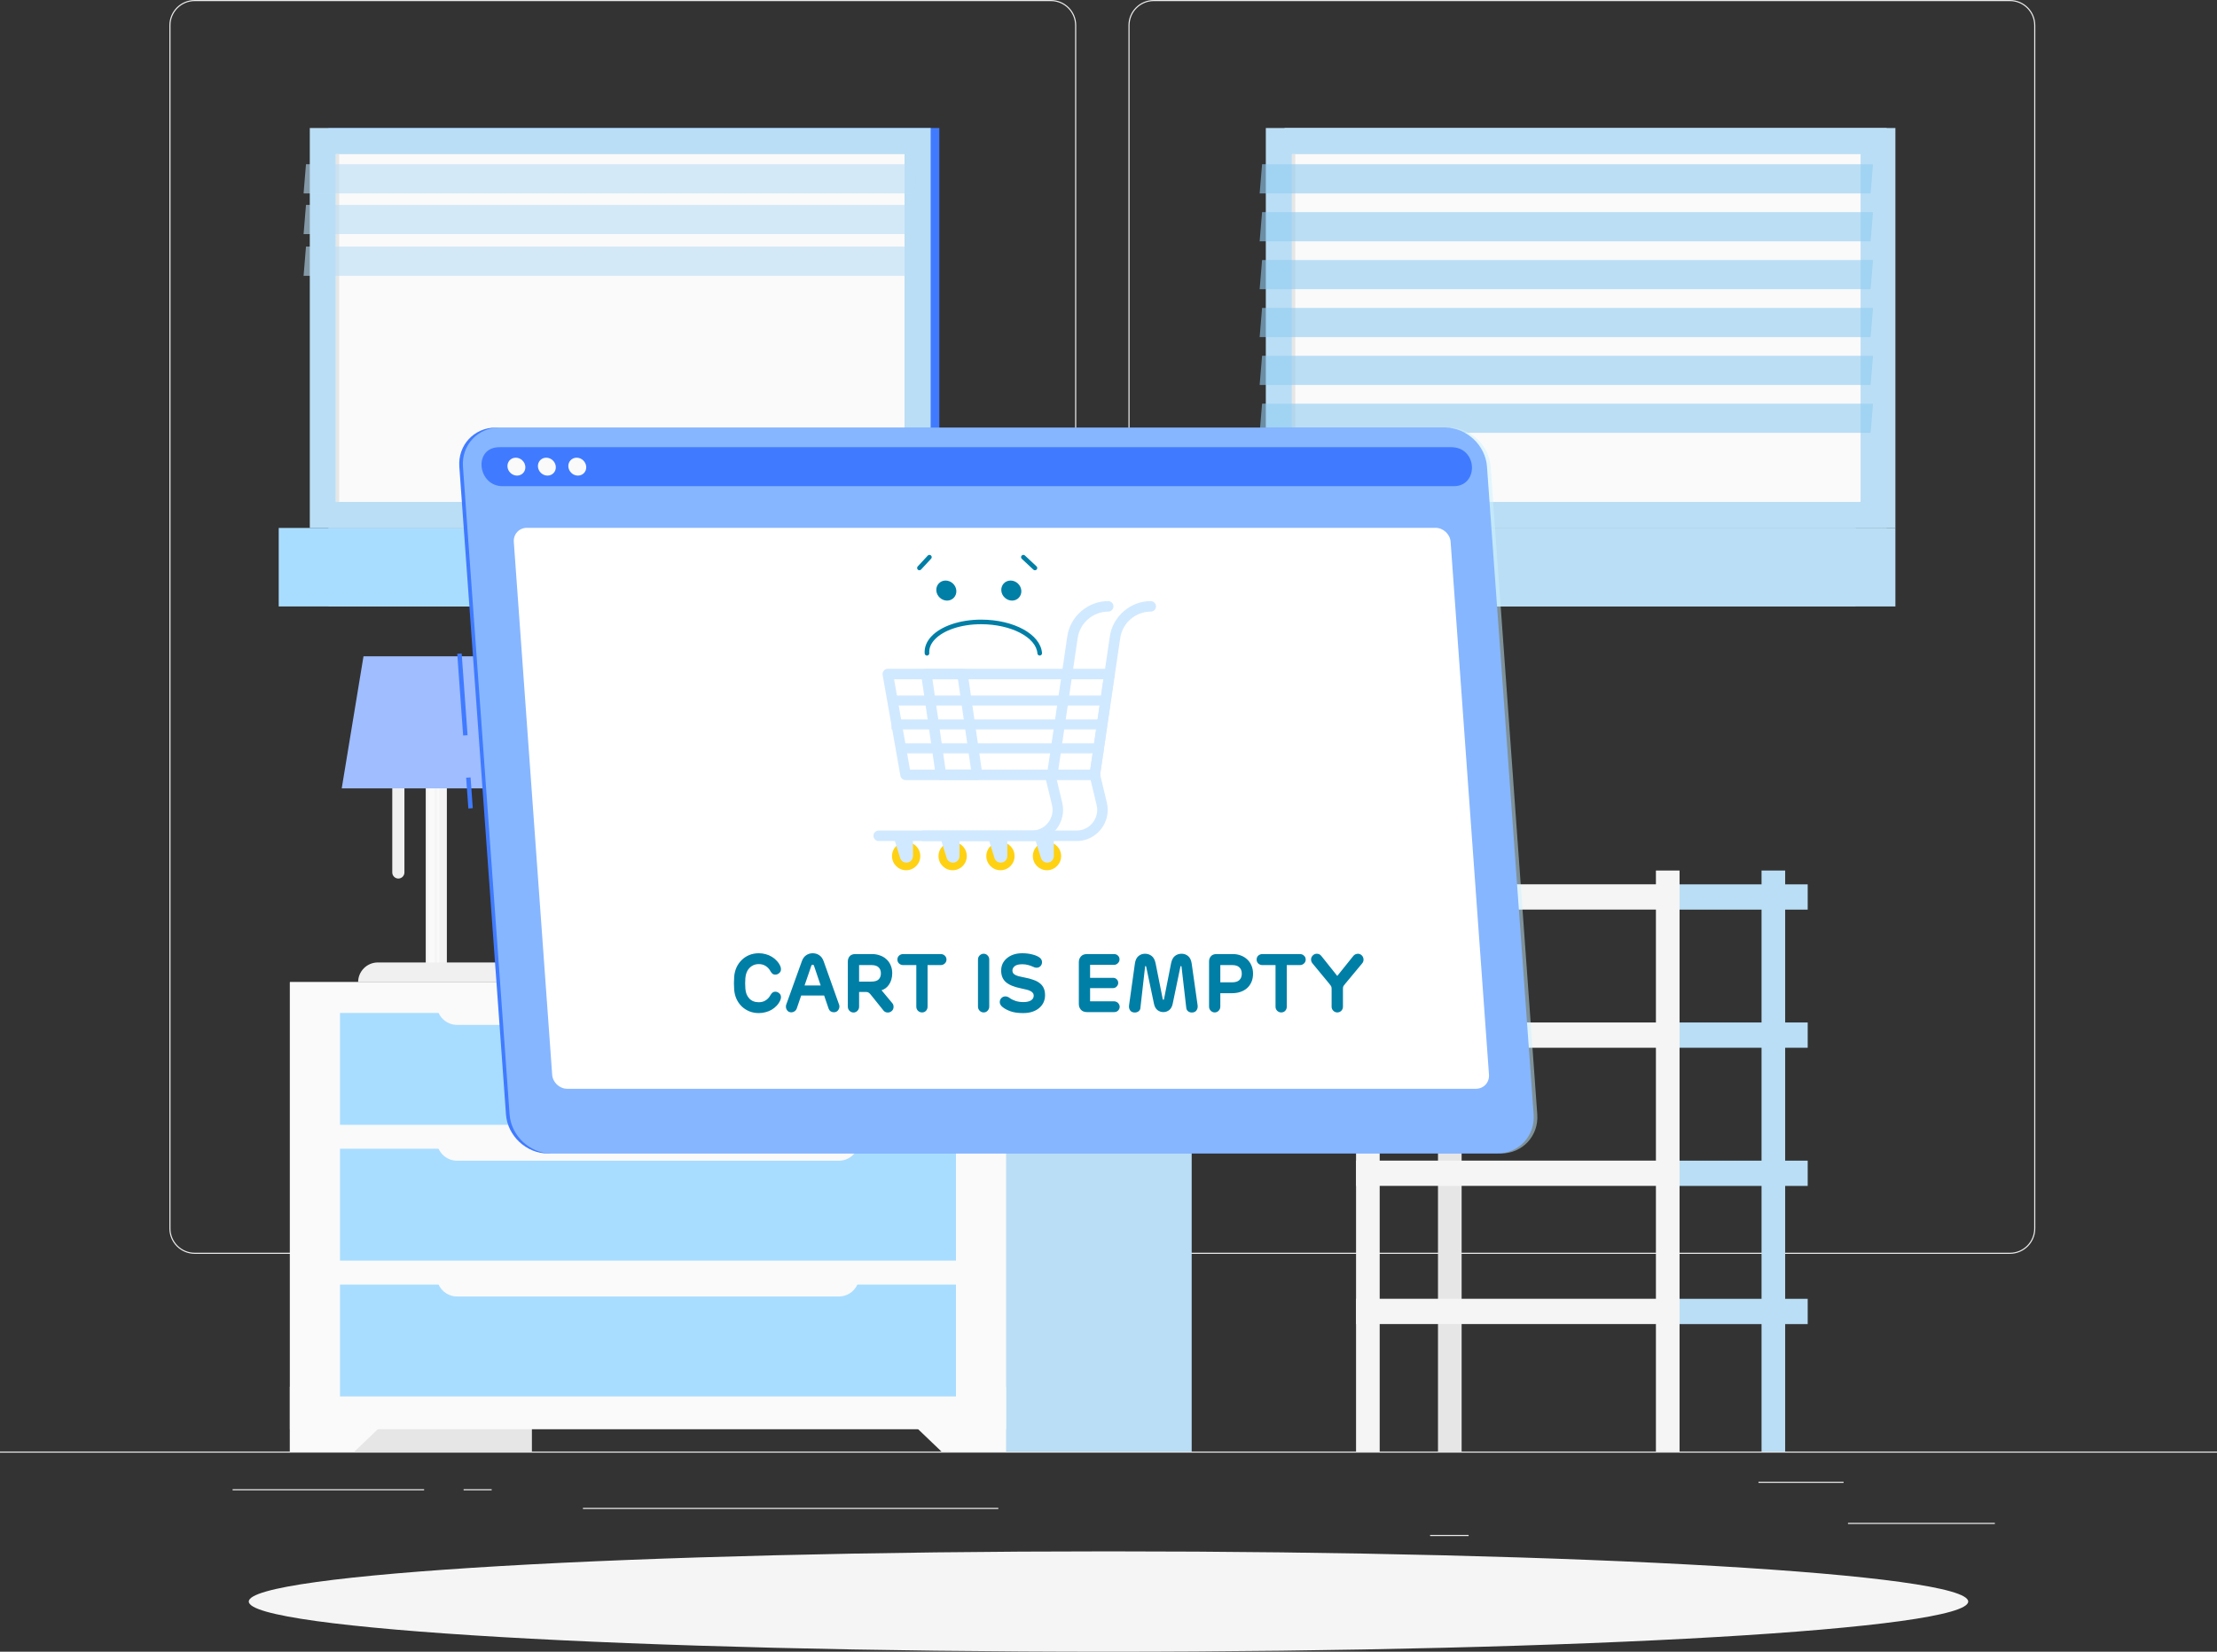 <svg width="863" height="643" viewBox="0 0 863 643" fill="none" xmlns="http://www.w3.org/2000/svg">
<rect x="0" y="0" width="863" height="643" fill="#333333" stroke="none"/>
<g clip-path="url(#clip0_437_2013)">
<path d="M863 565.069H0V565.501H863V565.069Z" fill="#EBEBEB"/>
<path d="M776.527 592.835H719.362V593.266H776.527V592.835Z" fill="#EBEBEB"/>
<path d="M571.685 597.529H556.687V597.96H571.685V597.529Z" fill="#EBEBEB"/>
<path d="M717.637 576.821H684.515V577.252H717.637V576.821Z" fill="#EBEBEB"/>
<path d="M165.092 579.72H90.546V580.151H165.092V579.72Z" fill="#EBEBEB"/>
<path d="M191.396 579.72H180.471V580.151H191.396V579.72Z" fill="#EBEBEB"/>
<path d="M388.609 587.002H226.917V587.434H388.609V587.002Z" fill="#EBEBEB"/>
<path d="M409.08 488.104H75.789C70.352 488.104 65.934 483.687 65.934 478.251V9.854C65.934 4.418 70.352 0 75.789 0H409.08C414.517 0 418.935 4.418 418.935 9.854V478.251C418.935 483.687 414.517 488.104 409.08 488.104ZM75.789 0.431C70.594 0.431 66.365 4.659 66.365 9.854V478.251C66.365 483.445 70.594 487.673 75.789 487.673H409.08C414.275 487.673 418.504 483.445 418.504 478.251V9.854C418.504 4.659 414.275 0.431 409.08 0.431H75.789Z" fill="#EBEBEB"/>
<path d="M782.413 488.104H449.122C443.685 488.104 439.267 483.687 439.267 478.251V9.854C439.267 4.418 443.685 0 449.122 0H782.413C787.85 0 792.268 4.418 792.268 9.854V478.251C792.268 483.687 787.85 488.104 782.413 488.104ZM449.122 0.431C443.927 0.431 439.698 4.659 439.698 9.854V478.251C439.698 483.445 443.927 487.673 449.122 487.673H782.413C787.608 487.673 791.837 483.445 791.837 478.251V9.854C791.837 4.659 787.608 0.431 782.413 0.431H449.122Z" fill="#EBEBEB"/>
<path d="M500.005 205.544L737.813 205.544V49.837L500.005 49.837V205.544Z" fill="#BBDEF5"/>
<path d="M492.739 205.544L734.413 205.544V49.837L492.739 49.837V205.544Z" fill="#BADEF5"/>
<path d="M500.005 236.088L737.813 236.088V205.527L500.005 205.527V236.088Z" fill="#BADEF5"/>
<path d="M480.674 236.088L722.349 236.088V205.527L480.674 205.527V236.088Z" fill="#BADEF5"/>
<path d="M724.265 195.397V60.001L502.905 60.001V195.397H724.265Z" fill="#FAFAFA"/>
<path d="M504.199 195.397V60.001H502.905V195.397H504.199Z" fill="#E6E6E6"/>
<path opacity="0.6" d="M490.34 75.308H728.165L729.097 63.936H491.289L490.34 75.308Z" fill="#91CCF2"/>
<path opacity="0.6" d="M490.34 93.945H728.165L729.097 82.573H491.289L490.34 93.945Z" fill="#91CCF2"/>
<path opacity="0.6" d="M490.34 112.582H728.165L729.097 101.228H491.289L490.34 112.582Z" fill="#91CCF2"/>
<path opacity="0.6" d="M490.34 131.22H728.165L729.097 119.865H491.289L490.34 131.22Z" fill="#91CCF2"/>
<path opacity="0.6" d="M490.34 149.874H728.165L729.097 138.502H491.289L490.34 149.874Z" fill="#91CCF2"/>
<path opacity="0.6" d="M490.34 168.511H728.165L729.097 157.139H491.289L490.34 168.511Z" fill="#91CCF2"/>
<path d="M703.673 451.831H653.809V461.667H703.673V451.831Z" fill="#BADEF5"/>
<path d="M559.758 565.069H568.958V338.886H559.758V565.069Z" fill="#E6E6E6"/>
<path d="M527.862 461.65H653.791V451.814H527.862V461.65Z" fill="#F5F5F5"/>
<path d="M703.673 505.62H653.809V515.456H703.673V505.62Z" fill="#BADEF5"/>
<path d="M527.862 515.439H653.791V505.602H527.862V515.439Z" fill="#F5F5F5"/>
<path d="M703.673 344.27H653.809V354.106H703.673V344.27Z" fill="#BADEF5"/>
<path d="M527.862 354.089H653.791V344.253H527.862V354.089Z" fill="#F5F5F5"/>
<path d="M703.673 398.042H653.809V407.878H703.673V398.042Z" fill="#BADEF5"/>
<path d="M527.862 407.878H653.791V398.042H527.862V407.878Z" fill="#F5F5F5"/>
<path d="M685.705 565.069H694.904V338.886H685.705V565.069Z" fill="#BADEF5"/>
<path d="M644.591 565.069H653.791V338.886H644.591V565.069Z" fill="#F5F5F5"/>
<path d="M527.862 565.069H537.062V338.886H527.862V565.069Z" fill="#F5F5F5"/>
<path d="M112.847 565.069H207.052L207.052 382.338H112.847L112.847 565.069Z" fill="#E6E6E6"/>
<path d="M137.994 565.069H112.829V539.84H164.367L137.994 565.069Z" fill="#FAFAFA"/>
<path d="M369.675 565.069H463.88V382.338H369.675V565.069Z" fill="#BADEF5"/>
<path d="M112.847 556.389H391.647V382.338H112.847V556.389Z" fill="#FAFAFA"/>
<path d="M366.482 565.069H391.629V539.84H340.108L366.482 565.069Z" fill="#FAFAFA"/>
<path d="M132.35 490.745L372.126 490.745V447.189H132.35V490.745Z" fill="#A9DDFF"/>
<path d="M132.35 543.619H372.126V500.063H132.35V543.619Z" fill="#A9DDFF"/>
<path d="M326.559 451.848H177.934C173.567 451.848 170.029 448.311 170.029 443.945V443.41H334.447V443.945C334.447 448.311 330.909 451.848 326.542 451.848H326.559Z" fill="#FAFAFA"/>
<path d="M132.35 437.888L372.126 437.888V394.332H132.35V437.888Z" fill="#A9DDFF"/>
<path d="M326.559 398.974H177.934C173.567 398.974 170.029 395.436 170.029 391.07V390.535H334.447V391.07C334.447 395.436 330.909 398.974 326.542 398.974H326.559Z" fill="#FAFAFA"/>
<path d="M326.559 504.705H177.934C173.567 504.705 170.029 501.168 170.029 496.802V496.267H334.447V496.802C334.447 501.168 330.909 504.705 326.542 504.705H326.559Z" fill="#FAFAFA"/>
<path d="M127.844 205.544L365.652 205.544V49.837L127.844 49.837L127.844 205.544Z" fill="#407BFF"/>
<path d="M120.595 205.544L362.27 205.544V49.837L120.595 49.837L120.595 205.544Z" fill="#BADEF5"/>
<path d="M127.844 236.088L365.652 236.088V205.527L127.844 205.527V236.088Z" fill="#E6E6E6"/>
<path d="M108.496 236.088L350.171 236.088V205.527L108.496 205.527V236.088Z" fill="#A9DDFF"/>
<path d="M352.104 195.397V60.001L130.744 60.001V195.397H352.104Z" fill="#FAFAFA"/>
<path d="M132.039 195.397V60.001H130.745V195.397H132.039Z" fill="#E6E6E6"/>
<path opacity="0.6" d="M118.179 75.308H355.987L356.919 63.936H119.111L118.179 75.308Z" fill="#BADEF5"/>
<path opacity="0.6" d="M118.179 91.13H355.987L356.919 79.758H119.111L118.179 91.13Z" fill="#BADEF5"/>
<path opacity="0.6" d="M118.179 107.371H355.987L356.919 95.999H119.111L118.179 107.371Z" fill="#BADEF5"/>
<path d="M165.731 376.73H173.946V285.114H165.731V376.73Z" fill="#F5F5F5"/>
<path d="M166.766 376.678H169.096V285.062H166.766V376.678Z" fill="#FAFAFA"/>
<path d="M170.063 376.678H170.978V285.062H170.063V376.678Z" fill="#FAFAFA"/>
<path d="M200.268 382.338H139.409C139.409 378.11 142.844 374.676 147.072 374.676H192.604C196.833 374.676 200.268 378.11 200.268 382.338Z" fill="#F0F0F0"/>
<path d="M155.064 342.009C156.358 342.009 157.428 340.94 157.428 339.645V279.575C157.428 278.281 156.358 277.211 155.064 277.211C153.769 277.211 152.699 278.281 152.699 279.575V339.645C152.699 340.94 153.769 342.009 155.064 342.009Z" fill="#F0F0F0"/>
<path d="M133.022 306.909H206.636L198.162 255.485H141.497L133.022 306.909Z" fill="#9FBDFF"/>
<path d="M431.5 643C616.324 643 766.154 634.254 766.154 623.465C766.154 612.677 616.324 603.931 431.5 603.931C246.675 603.931 96.846 612.677 96.846 623.465C96.846 634.254 246.675 643 431.5 643Z" fill="#F5F5F5"/>
<path d="M179.713 254.382L177.991 254.506L180.284 286.331L182.006 286.207L179.713 254.382Z" fill="#407BFF"/>
<path d="M183.176 302.636L181.454 302.76L182.317 314.74L184.039 314.616L183.176 302.636Z" fill="#407BFF"/>
<path d="M582.888 449.035H213.248C204.894 449.035 197.558 442.202 196.954 433.832L178.797 181.661C178.193 173.308 184.544 166.458 192.898 166.458H562.538C570.892 166.458 578.228 173.291 578.832 181.661L596.989 433.832C597.593 442.184 591.242 449.035 582.888 449.035Z" fill="#407BFF"/>
<path opacity="0.5" d="M584.303 449.035H214.663C206.309 449.035 198.973 442.202 198.369 433.832L180.212 181.661C179.608 173.308 185.959 166.458 194.313 166.458H563.953C572.307 166.458 579.643 173.291 580.247 181.661L598.404 433.832C599.008 442.184 592.657 449.035 584.303 449.035Z" fill="#CCF3FF"/>
<path d="M564.505 174.068H194.865C194.451 174.068 194.037 174.068 193.623 174.119C184.181 174.896 186.097 189.271 195.642 189.271H565.903C575.448 189.271 575.293 174.896 565.731 174.119C565.317 174.085 564.902 174.068 564.488 174.068H564.505Z" fill="#407BFF"/>
<path d="M204.496 181.661C204.634 183.593 203.184 185.146 201.269 185.146C199.353 185.146 197.678 183.593 197.54 181.661C197.402 179.745 198.852 178.175 200.768 178.175C202.684 178.175 204.358 179.728 204.496 181.661Z" fill="#FAFAFA"/>
<path d="M216.355 181.661C216.493 183.593 215.043 185.146 213.127 185.146C211.211 185.146 209.537 183.593 209.399 181.661C209.261 179.745 210.711 178.175 212.626 178.175C214.542 178.175 216.216 179.728 216.355 181.661Z" fill="#FAFAFA"/>
<path d="M228.194 181.661C228.332 183.593 226.883 185.146 224.967 185.146C223.051 185.146 221.377 183.593 221.239 181.661C221.101 179.745 222.55 178.175 224.466 178.175C226.382 178.175 228.056 179.728 228.194 181.661Z" fill="#FAFAFA"/>
<path d="M574.5 423.858H220.842C217.804 423.858 215.146 421.39 214.939 418.353L200.009 210.98C199.785 207.943 202.08 205.475 205.118 205.475H558.776C561.813 205.475 564.471 207.943 564.679 210.98L579.608 418.353C579.833 421.39 577.537 423.858 574.5 423.858Z" fill="white"/>
<path d="M295.392 390.16C296.395 390.16 297.28 389.915 298.048 389.424C298.837 388.933 299.467 388.24 299.936 387.344C300.149 386.981 300.395 386.683 300.672 386.448C300.949 386.192 301.344 386.064 301.856 386.064C302.368 386.064 302.848 386.256 303.296 386.64C303.765 387.024 304 387.515 304 388.112C304 388.304 303.989 388.485 303.968 388.656C303.947 388.827 303.883 389.04 303.776 389.296C303.435 390.107 302.965 390.832 302.368 391.472C301.792 392.091 301.131 392.624 300.384 393.072C299.659 393.499 298.869 393.819 298.016 394.032C297.163 394.267 296.288 394.384 295.392 394.384C294.027 394.384 292.779 394.149 291.648 393.68C290.517 393.211 289.536 392.571 288.704 391.76C287.872 390.949 287.2 389.989 286.688 388.88C286.197 387.771 285.899 386.576 285.792 385.296C285.664 383.568 285.664 381.872 285.792 380.208C285.899 378.928 286.197 377.733 286.688 376.624C287.2 375.515 287.872 374.555 288.704 373.744C289.536 372.912 290.517 372.261 291.648 371.792C292.779 371.323 294.027 371.088 295.392 371.088C296.288 371.088 297.163 371.205 298.016 371.44C298.869 371.653 299.659 371.984 300.384 372.432C301.131 372.859 301.792 373.392 302.368 374.032C302.965 374.651 303.435 375.365 303.776 376.176C303.883 376.432 303.947 376.645 303.968 376.816C303.989 376.987 304 377.168 304 377.36C304 377.957 303.765 378.448 303.296 378.832C302.848 379.216 302.368 379.408 301.856 379.408C301.344 379.408 300.939 379.28 300.64 379.024C300.363 378.747 300.128 378.448 299.936 378.128C299.467 377.232 298.837 376.539 298.048 376.048C297.28 375.557 296.395 375.312 295.392 375.312C294.624 375.312 293.92 375.451 293.28 375.728C292.661 376.005 292.128 376.389 291.68 376.88C291.232 377.349 290.88 377.915 290.624 378.576C290.368 379.237 290.208 379.963 290.144 380.752C290.037 382.117 290.037 383.483 290.144 384.848C290.251 386.448 290.763 387.739 291.68 388.72C292.597 389.68 293.835 390.16 295.392 390.16ZM326.756 391.824C326.756 392.379 326.564 392.891 326.18 393.36C325.796 393.829 325.262 394.064 324.58 394.064C324.132 394.064 323.716 393.947 323.332 393.712C322.969 393.456 322.713 393.115 322.564 392.688L320.804 387.536H311.876L310.116 392.688C309.945 393.115 309.668 393.456 309.284 393.712C308.9 393.968 308.494 394.096 308.068 394.096C307.385 394.096 306.852 393.861 306.468 393.392C306.105 392.923 305.924 392.411 305.924 391.856C305.924 391.579 305.966 391.323 306.052 391.088L312.132 374.192C312.516 373.125 313.081 372.347 313.828 371.856C314.574 371.344 315.417 371.088 316.356 371.088C317.316 371.088 318.169 371.344 318.916 371.856C319.662 372.347 320.228 373.125 320.612 374.192L326.628 391.088C326.713 391.28 326.756 391.525 326.756 391.824ZM313.188 383.632H319.46L316.868 375.984C316.782 375.707 316.612 375.568 316.356 375.568C316.078 375.568 315.897 375.707 315.812 375.984L313.188 383.632ZM334.417 386.16V391.888C334.417 392.507 334.203 393.04 333.777 393.488C333.35 393.936 332.838 394.16 332.241 394.16C331.643 394.16 331.121 393.936 330.673 393.488C330.246 393.04 330.033 392.507 330.033 391.888V374.256C330.033 373.467 330.278 372.795 330.769 372.24C331.259 371.685 331.985 371.408 332.945 371.408H339.505C340.55 371.408 341.542 371.579 342.481 371.92C343.441 372.24 344.273 372.72 344.977 373.36C345.702 373.979 346.267 374.757 346.673 375.696C347.099 376.613 347.313 377.669 347.313 378.864C347.313 379.781 347.195 380.613 346.961 381.36C346.747 382.085 346.449 382.725 346.065 383.28C345.702 383.835 345.265 384.304 344.753 384.688C344.262 385.051 343.729 385.317 343.153 385.488L347.281 390.448C347.665 390.853 347.846 391.365 347.825 391.984C347.825 392.603 347.611 393.115 347.185 393.52C346.694 393.968 346.15 394.181 345.553 394.16C344.955 394.16 344.443 393.947 344.017 393.52L338.929 387.184C338.673 386.864 338.417 386.619 338.161 386.448C337.926 386.256 337.585 386.16 337.137 386.16H334.417ZM339.057 382.128C340.486 382.128 341.478 381.84 342.033 381.264C342.609 380.688 342.897 379.909 342.897 378.928C342.897 377.904 342.598 377.115 342.001 376.56C341.403 375.984 340.475 375.696 339.217 375.696H334.417V382.128H339.057ZM356.688 375.696H351.568C350.949 375.696 350.416 375.493 349.968 375.088C349.541 374.661 349.328 374.149 349.328 373.552C349.328 372.933 349.541 372.421 349.968 372.016C350.416 371.611 350.949 371.408 351.568 371.408H366.192C366.81 371.408 367.333 371.611 367.76 372.016C368.208 372.421 368.432 372.933 368.432 373.552C368.432 374.149 368.208 374.661 367.76 375.088C367.312 375.493 366.789 375.696 366.192 375.696H361.072V391.888C361.072 392.507 360.869 393.04 360.464 393.488C360.058 393.915 359.546 394.128 358.928 394.128C358.309 394.128 357.776 393.915 357.328 393.488C356.901 393.04 356.688 392.507 356.688 391.888V375.696ZM380.696 373.52C380.696 372.901 380.909 372.379 381.336 371.952C381.784 371.504 382.306 371.28 382.904 371.28C383.522 371.28 384.034 371.504 384.44 371.952C384.866 372.379 385.08 372.901 385.08 373.52V391.856C385.08 392.475 384.866 393.008 384.44 393.456C384.034 393.904 383.522 394.128 382.904 394.128C382.285 394.128 381.762 393.904 381.336 393.456C380.909 393.008 380.696 392.475 380.696 391.856V373.52ZM402.389 387.6C402.389 387.173 402.272 386.821 402.037 386.544C401.824 386.245 401.504 385.989 401.077 385.776C400.672 385.563 400.149 385.381 399.509 385.232C398.89 385.083 398.186 384.923 397.397 384.752C394.752 384.219 392.81 383.419 391.573 382.352C390.336 381.285 389.717 379.781 389.717 377.84C389.717 376.816 389.92 375.888 390.325 375.056C390.752 374.224 391.328 373.52 392.053 372.944C392.778 372.347 393.632 371.888 394.613 371.568C395.616 371.248 396.704 371.088 397.877 371.088C399.413 371.088 400.789 371.259 402.005 371.6C403.242 371.92 404.192 372.357 404.853 372.912C405.088 373.125 405.269 373.36 405.397 373.616C405.546 373.872 405.621 374.181 405.621 374.544C405.621 375.163 405.418 375.685 405.013 376.112C404.608 376.517 404.117 376.72 403.541 376.72C403.264 376.72 402.986 376.677 402.709 376.592C402.453 376.507 402.197 376.4 401.941 376.272C401.45 376.037 400.864 375.835 400.181 375.664C399.52 375.472 398.784 375.376 397.973 375.376C396.586 375.376 395.594 375.621 394.997 376.112C394.4 376.603 394.101 377.179 394.101 377.84C394.101 378.203 394.186 378.523 394.357 378.8C394.528 379.056 394.794 379.291 395.157 379.504C395.52 379.696 395.989 379.877 396.565 380.048C397.141 380.197 397.834 380.347 398.645 380.496C400.053 380.752 401.269 381.072 402.293 381.456C403.338 381.819 404.192 382.277 404.853 382.832C405.514 383.365 406.005 384.016 406.325 384.784C406.645 385.531 406.805 386.416 406.805 387.44C406.805 388.421 406.613 389.339 406.229 390.192C405.845 391.024 405.28 391.76 404.533 392.4C403.808 393.019 402.912 393.509 401.845 393.872C400.8 394.213 399.594 394.384 398.229 394.384C396.309 394.384 394.709 394.16 393.429 393.712C392.17 393.264 391.146 392.731 390.357 392.112C389.994 391.835 389.706 391.525 389.493 391.184C389.28 390.843 389.173 390.491 389.173 390.128C389.173 389.488 389.386 388.955 389.813 388.528C390.24 388.101 390.762 387.888 391.381 387.888C391.616 387.888 391.861 387.931 392.117 388.016C392.373 388.08 392.672 388.24 393.013 388.496C393.653 388.965 394.421 389.349 395.317 389.648C396.213 389.947 397.237 390.096 398.389 390.096C399.626 390.096 400.597 389.883 401.301 389.456C402.026 389.008 402.389 388.389 402.389 387.6ZM433.68 371.408C434.278 371.408 434.779 371.611 435.184 372.016C435.59 372.4 435.792 372.891 435.792 373.488C435.792 374.043 435.579 374.533 435.152 374.96C434.726 375.387 434.235 375.6 433.68 375.6H424.336V380.656H433.296C433.851 380.656 434.32 380.848 434.704 381.232C435.088 381.595 435.28 382.064 435.28 382.64C435.28 383.173 435.078 383.643 434.672 384.048C434.288 384.453 433.83 384.656 433.296 384.656H424.336V389.808H433.744C434.022 389.808 434.288 389.872 434.544 390C434.8 390.107 435.024 390.256 435.216 390.448C435.408 390.64 435.558 390.864 435.664 391.12C435.792 391.355 435.856 391.611 435.856 391.888C435.856 392.485 435.654 392.987 435.248 393.392C434.843 393.797 434.342 394 433.744 394H423.12C422.096 394 421.307 393.691 420.752 393.072C420.219 392.453 419.952 391.707 419.952 390.832V374.544C419.952 373.691 420.219 372.955 420.752 372.336C421.307 371.717 422.096 371.408 423.12 371.408H433.68ZM466.221 391.792C466.221 392.432 466.029 392.987 465.645 393.456C465.261 393.925 464.685 394.16 463.917 394.16C463.363 394.16 462.883 394 462.477 393.68C462.072 393.36 461.837 392.923 461.773 392.368L459.917 376.272C459.917 376.144 459.853 376.08 459.725 376.08C459.597 376.08 459.523 376.144 459.501 376.272L456.493 390.736C456.259 391.867 455.8 392.699 455.117 393.232C454.435 393.744 453.677 394 452.845 394C452.013 394 451.256 393.744 450.573 393.232C449.891 392.699 449.432 391.867 449.197 390.736L446.157 376.272C446.115 376.144 446.04 376.08 445.933 376.08C445.805 376.08 445.741 376.155 445.741 376.304L443.917 392.4C443.875 392.933 443.64 393.36 443.213 393.68C442.808 394 442.317 394.16 441.741 394.16C440.973 394.16 440.397 393.925 440.013 393.456C439.651 392.987 439.469 392.443 439.469 391.824C439.469 391.632 439.48 391.483 439.501 391.376L441.773 375.12C441.965 373.776 442.424 372.805 443.149 372.208C443.875 371.589 444.728 371.28 445.709 371.28C446.691 371.28 447.555 371.568 448.301 372.144C449.048 372.72 449.56 373.68 449.837 375.024L452.621 388.976C452.664 389.125 452.749 389.2 452.877 389.2C452.984 389.2 453.059 389.125 453.101 388.976L455.853 375.024C456.131 373.68 456.632 372.72 457.357 372.144C458.104 371.568 458.968 371.28 459.949 371.28C460.931 371.28 461.784 371.589 462.509 372.208C463.235 372.805 463.693 373.776 463.885 375.12L466.189 391.344C466.211 391.451 466.221 391.6 466.221 391.792ZM479.54 382.416C480.884 382.416 481.855 382.117 482.452 381.52C483.071 380.923 483.38 380.101 483.38 379.056C483.38 377.989 483.071 377.168 482.452 376.592C481.855 375.995 480.916 375.696 479.636 375.696H475.028V382.416H479.54ZM475.028 386.64V391.856C475.028 392.475 474.815 393.008 474.388 393.456C473.962 393.904 473.45 394.128 472.852 394.128C472.255 394.128 471.732 393.904 471.284 393.456C470.858 393.008 470.644 392.475 470.644 391.856V374.256C470.644 373.467 470.89 372.795 471.38 372.24C471.871 371.685 472.596 371.408 473.556 371.408H479.924C480.97 371.408 481.962 371.579 482.9 371.92C483.86 372.261 484.703 372.763 485.428 373.424C486.154 374.064 486.719 374.864 487.124 375.824C487.551 376.763 487.764 377.829 487.764 379.024C487.764 380.24 487.562 381.317 487.156 382.256C486.751 383.195 486.186 383.995 485.46 384.656C484.735 385.296 483.871 385.787 482.868 386.128C481.887 386.469 480.81 386.64 479.636 386.64H475.028ZM496.518 375.696H491.398C490.779 375.696 490.246 375.493 489.798 375.088C489.371 374.661 489.158 374.149 489.158 373.552C489.158 372.933 489.371 372.421 489.798 372.016C490.246 371.611 490.779 371.408 491.398 371.408H506.022C506.641 371.408 507.163 371.611 507.59 372.016C508.038 372.421 508.262 372.933 508.262 373.552C508.262 374.149 508.038 374.661 507.59 375.088C507.142 375.493 506.619 375.696 506.022 375.696H500.902V391.888C500.902 392.507 500.699 393.04 500.294 393.488C499.889 393.915 499.377 394.128 498.758 394.128C498.139 394.128 497.606 393.915 497.158 393.488C496.731 393.04 496.518 392.507 496.518 391.888V375.696ZM510.348 373.52C510.348 372.944 510.561 372.432 510.988 371.984C511.436 371.515 511.969 371.28 512.588 371.28C513.313 371.28 513.9 371.568 514.348 372.144L520.556 379.92L526.796 372.144C527.18 371.675 527.681 371.397 528.3 371.312C528.918 371.227 529.473 371.387 529.964 371.792C530.433 372.197 530.7 372.72 530.764 373.36C530.828 373.979 530.657 374.533 530.252 375.024L523.628 382.992C523.35 383.312 523.137 383.589 522.988 383.824C522.838 384.059 522.764 384.389 522.764 384.816V391.888C522.764 392.507 522.55 393.04 522.124 393.488C521.697 393.915 521.174 394.128 520.556 394.128C519.958 394.128 519.436 393.904 518.988 393.456C518.561 393.008 518.348 392.485 518.348 391.888V384.816C518.348 384.389 518.262 384.059 518.092 383.824C517.942 383.568 517.729 383.28 517.452 382.96L510.892 375.024C510.7 374.789 510.561 374.544 510.476 374.288C510.39 374.032 510.348 373.776 510.348 373.52Z" fill="#007FA6"/>
<path d="M409.603 303.68C409.505 303.68 409.407 303.68 409.308 303.655C408.186 303.492 407.408 302.452 407.572 301.33L415.445 247.789C416.583 239.928 423.44 234 431.387 234C432.518 234 433.435 234.917 433.435 236.047C433.435 237.177 432.518 238.094 431.387 238.094C425.464 238.094 420.352 242.516 419.508 248.37L411.635 301.911C411.488 302.935 410.611 303.664 409.612 303.664L409.603 303.68Z" fill="#D1E9FF"/>
<path d="M389.441 338.774C392.481 338.774 394.946 336.311 394.946 333.272C394.946 330.233 392.481 327.769 389.441 327.769C386.4 327.769 383.936 330.233 383.936 333.272C383.936 336.311 386.4 338.774 389.441 338.774Z" fill="#FFD113"/>
<path d="M384.468 325.518L387.122 334.033C387.45 335.098 388.441 335.818 389.555 335.818C390.964 335.818 392.103 334.68 392.103 333.272V325.518H384.468Z" fill="#D1E9FF"/>
<path d="M401.665 327.417H342.048C340.918 327.417 340 326.5 340 325.37C340 324.24 340.918 323.323 342.048 323.323H401.665C404.147 323.323 406.449 322.209 407.989 320.261C409.529 318.312 410.078 315.815 409.497 313.399L406.793 302.116C406.531 301.019 407.211 299.913 408.309 299.643C409.415 299.373 410.521 300.061 410.783 301.158L413.486 312.441C414.363 316.085 413.527 319.859 411.209 322.799C408.89 325.738 405.408 327.425 401.665 327.425V327.417Z" fill="#D1E9FF"/>
<path d="M426.168 303.68H366.298C365.282 303.68 364.414 302.935 364.266 301.928L358.581 262.699C358.499 262.109 358.671 261.512 359.056 261.061C359.449 260.611 360.014 260.357 360.604 260.357H431.854C432.452 260.357 433.017 260.619 433.402 261.061C433.795 261.512 433.967 262.109 433.877 262.699L428.192 301.928C428.044 302.935 427.184 303.68 426.16 303.68H426.168ZM368.067 299.578H424.39L429.486 264.443H362.972L368.067 299.578Z" fill="#D1E9FF"/>
<path d="M380.356 303.68H352.502C351.51 303.68 350.658 302.968 350.486 301.985L343.572 262.756C343.465 262.159 343.629 261.544 344.022 261.086C344.416 260.619 344.989 260.357 345.595 260.357H374.67C375.686 260.357 376.555 261.102 376.702 262.109L382.388 301.338C382.47 301.928 382.298 302.525 381.912 302.976C381.519 303.426 380.954 303.68 380.364 303.68H380.356ZM354.222 299.578H377.988L372.893 264.443H348.037L354.222 299.578Z" fill="#D1E9FF"/>
<path d="M419.041 327.417H359.424C358.294 327.417 357.376 326.5 357.376 325.37C357.376 324.24 358.294 323.323 359.424 323.323H419.041C421.523 323.323 423.825 322.209 425.365 320.261C426.905 318.312 427.454 315.815 426.872 313.399L424.169 302.116C423.907 301.019 424.587 299.913 425.685 299.643C426.791 299.373 427.897 300.061 428.159 301.158L430.862 312.441C431.739 316.085 430.903 319.859 428.585 322.799C426.266 325.738 422.784 327.425 419.041 327.425V327.417Z" fill="#D1E9FF"/>
<path d="M426.169 303.68C426.07 303.68 425.972 303.68 425.874 303.655C424.751 303.492 423.973 302.452 424.137 301.33L432.01 247.789C433.149 239.928 440.006 234 447.952 234C449.083 234 450.001 234.917 450.001 236.047C450.001 237.177 449.083 238.094 447.952 238.094C442.029 238.094 436.917 242.516 436.073 248.37L428.2 301.911C428.053 302.935 427.176 303.664 426.177 303.664L426.169 303.68Z" fill="#D1E9FF"/>
<path d="M370.837 338.774C373.878 338.774 376.343 336.311 376.343 333.272C376.343 330.233 373.878 327.769 370.837 327.769C367.797 327.769 365.332 330.233 365.332 333.272C365.332 336.311 367.797 338.774 370.837 338.774Z" fill="#FFD113"/>
<path d="M365.865 325.518L368.52 334.033C368.847 335.098 369.839 335.818 370.953 335.818C372.362 335.818 373.501 334.68 373.501 333.272V325.518H365.865Z" fill="#D1E9FF"/>
<path d="M407.554 338.774C410.595 338.774 413.059 336.311 413.059 333.272C413.059 330.233 410.595 327.769 407.554 327.769C404.514 327.769 402.049 330.233 402.049 333.272C402.049 336.311 404.514 338.774 407.554 338.774Z" fill="#FFD113"/>
<path d="M402.573 325.518L405.228 334.033C405.555 335.098 406.547 335.818 407.661 335.818C409.07 335.818 410.209 334.68 410.209 333.272V325.518H402.573Z" fill="#D1E9FF"/>
<path d="M352.732 338.774C355.772 338.774 358.237 336.311 358.237 333.272C358.237 330.233 355.772 327.769 352.732 327.769C349.691 327.769 347.227 330.233 347.227 333.272C347.227 336.311 349.691 338.774 352.732 338.774Z" fill="#FFD113"/>
<path d="M347.751 325.518L350.405 334.033C350.733 335.098 351.724 335.818 352.838 335.818C354.248 335.818 355.386 334.68 355.386 333.272V325.518H347.751Z" fill="#D1E9FF"/>
<path d="M429.486 270.764H347.054V274.662H429.486V270.764Z" fill="#D1E9FF"/>
<path d="M429.486 280.066H347.054V283.963H429.486V280.066Z" fill="#D1E9FF"/>
<path d="M429.486 289.375H349.02V293.273H429.486V289.375Z" fill="#D1E9FF"/>
<path d="M372.27 229.904C372.417 232.059 370.796 233.809 368.658 233.809C366.521 233.809 364.623 232.059 364.476 229.904C364.329 227.749 365.95 225.999 368.087 225.999C370.224 225.999 372.122 227.749 372.27 229.904Z" fill="#007FA6"/>
<path d="M397.566 229.904C397.714 232.059 396.092 233.809 393.955 233.809C391.818 233.809 389.92 232.059 389.773 229.904C389.626 227.749 391.247 225.999 393.384 225.999C395.521 225.999 397.419 227.749 397.566 229.904Z" fill="#007FA6"/>
<path d="M404.714 255.195C404.254 255.195 403.867 254.845 403.83 254.366C403.369 248.103 393.549 243.001 381.905 243.001C374.204 243.001 367.276 245.285 363.831 248.988C362.302 250.627 361.602 252.395 361.731 254.256C361.768 254.753 361.399 255.177 360.902 255.214C360.404 255.251 359.98 254.882 359.944 254.385C359.778 252.045 360.662 249.761 362.523 247.772C366.281 243.738 373.706 241.214 381.905 241.214C394.673 241.214 405.083 246.943 405.617 254.238C405.654 254.735 405.286 255.159 404.788 255.195C404.77 255.195 404.751 255.195 404.714 255.195Z" fill="#007FA6"/>
<path d="M357.899 222.001C357.678 222.001 357.457 221.928 357.291 221.762C356.922 221.43 356.904 220.859 357.236 220.509L361.142 216.291C361.473 215.922 362.044 215.904 362.394 216.236C362.763 216.567 362.781 217.138 362.45 217.488L358.544 221.707C358.36 221.891 358.12 222.001 357.88 222.001H357.899Z" fill="#007FA6"/>
<path d="M402.872 222.001C402.651 222.001 402.43 221.928 402.264 221.762L397.75 217.544C397.382 217.212 397.363 216.641 397.713 216.291C398.045 215.922 398.616 215.904 398.966 216.254L403.48 220.472C403.849 220.804 403.867 221.375 403.517 221.725C403.333 221.909 403.112 222.001 402.872 222.001Z" fill="#007FA6"/>
</g>
<defs>
<clipPath id="clip0_437_2013">
<rect width="863" height="643" fill="white"/>
</clipPath>
</defs>
</svg>
